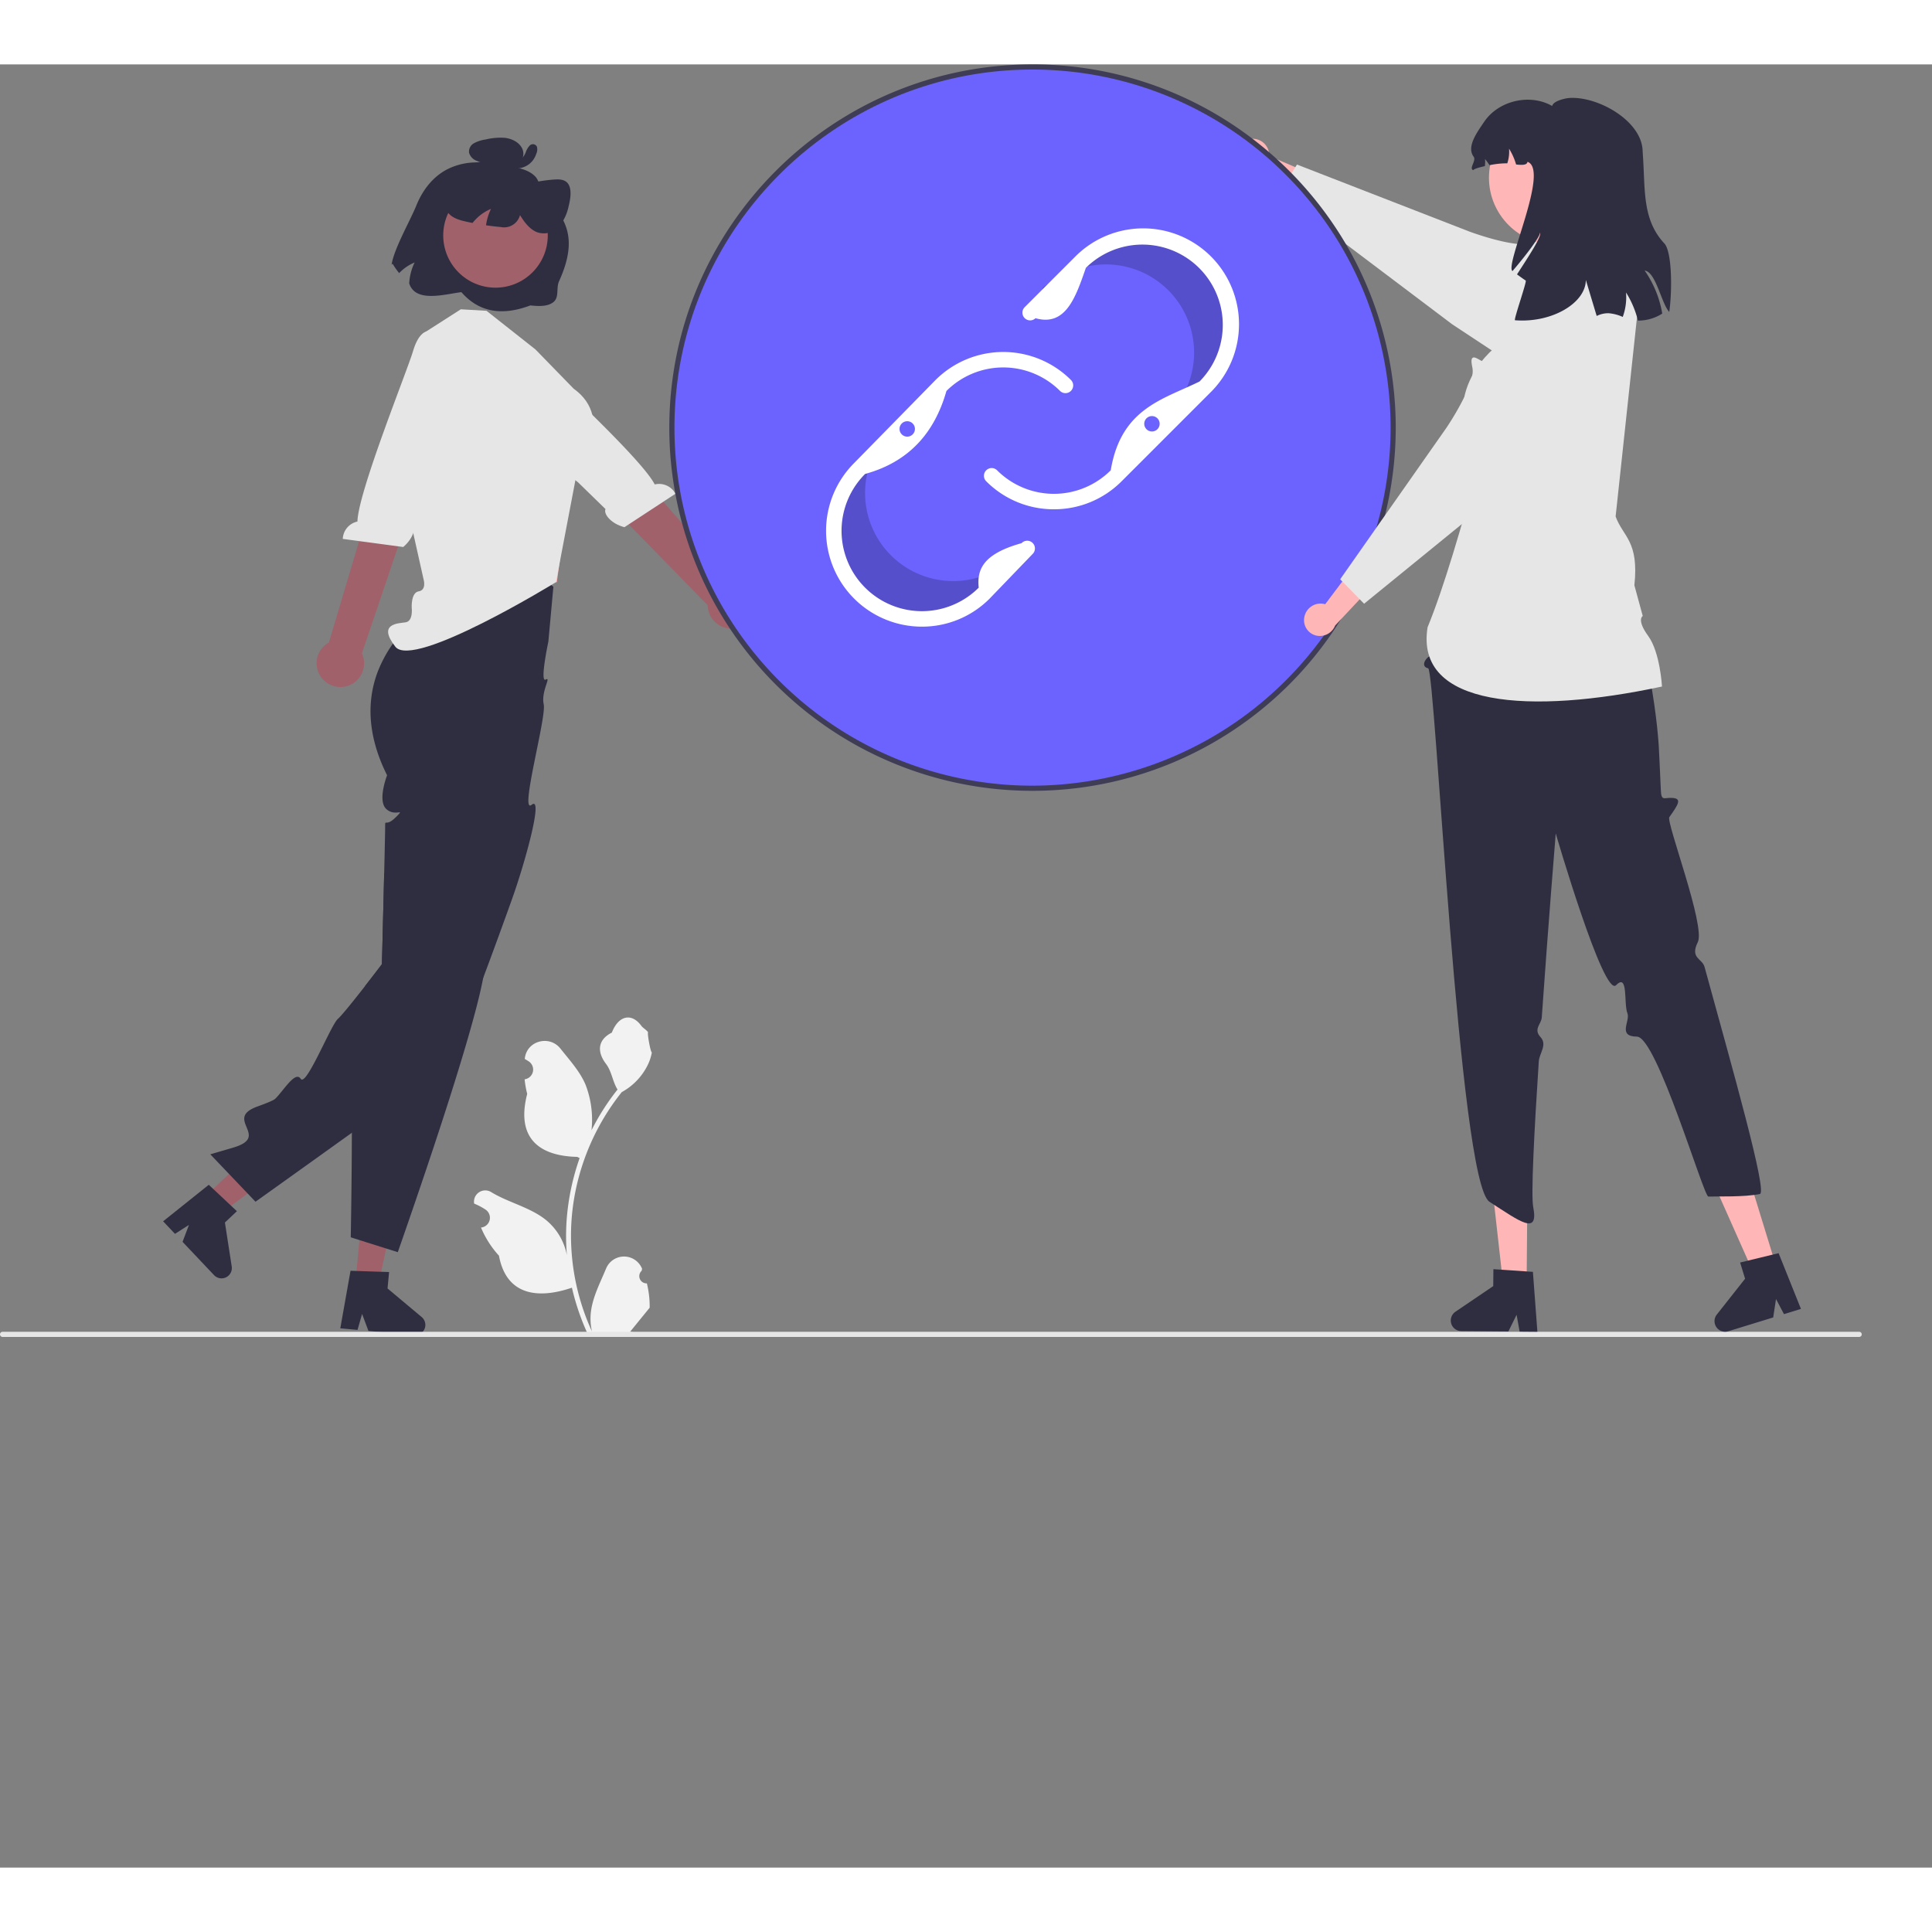 <svg xmlns="http://www.w3.org/2000/svg" data-name="Layer 1" width="400" height="400" viewBox="0 0 750 700" xmlns:xlink="http://www.w3.org/1999/xlink"><rect x="0" y="0" width="750" height="700" fill="#808080" stroke="none"/><path d="M489.746,676.2a2.807,2.807,0,0,1-2.035-4.866l.192-.765q-.038-.092-.076-.184a7.539,7.539,0,0,0-13.907.052c-2.275,5.478-5.17,10.966-5.883,16.758a22.304,22.304,0,0,0,.392,7.671,89.419,89.419,0,0,1-8.134-37.139,86.307,86.307,0,0,1,.535-9.628q.443-3.931,1.231-7.807a90.456,90.456,0,0,1,17.938-38.337,24.073,24.073,0,0,0,10.012-10.387,18.363,18.363,0,0,0,1.67-5.018c-.487.064-1.838-7.359-1.47-7.815-.679-1.031-1.895-1.543-2.637-2.549-3.689-5.002-8.773-4.129-11.426,2.669-5.669,2.861-5.724,7.606-2.245,12.169,2.213,2.903,2.517,6.832,4.459,9.94-.2.256-.408.503-.607.759a91.04,91.04,0,0,0-9.502,15.054,37.846,37.846,0,0,0-2.259-17.579c-2.163-5.217-6.216-9.611-9.786-14.122-4.288-5.418-13.08-3.053-13.836,3.814q-.011.1-.021.199.795.449,1.557.952a3.808,3.808,0,0,1-1.535,6.93l-.078.012a37.89,37.89,0,0,0,.999,5.665c-4.579,17.71,5.307,24.16,19.424,24.45.312.16.615.32.927.471a92.925,92.925,0,0,0-5.002,23.539,88.137,88.137,0,0,0,.064,14.231l-.024-.168a23.289,23.289,0,0,0-7.95-13.448c-6.118-5.026-14.762-6.877-21.363-10.916a4.371,4.371,0,0,0-6.694,4.252q.013.088.027.176a25.578,25.578,0,0,1,2.868,1.382q.795.449,1.557.952a3.808,3.808,0,0,1-1.535,6.93l-.078.012c-.056.008-.104.016-.16.024a37.923,37.923,0,0,0,6.975,10.923c2.863,15.46,15.162,16.927,28.318,12.425h.008a92.897,92.897,0,0,0,6.24,18.218h22.293c.08-.248.152-.503.224-.751a25.329,25.329,0,0,1-6.169-.367c1.654-2.03,3.308-4.075,4.962-6.105a1.383,1.383,0,0,0,.104-.12c.839-1.039,1.686-2.069,2.525-3.108l0-.001a37.101,37.101,0,0,0-1.087-9.451Z" transform="translate(-238.635 -203.001)" fill="#f2f2f2"/><polygon points="79.642 439.481 85.793 445.982 114.354 424.822 105.276 415.227 79.642 439.481" fill="#a0616a"/><path d="M328.356,646.078l-6.964-6.542-1.71-1.602-17.728,14.173,4.612,4.874,5.428-3.481-2.494,6.583,12.227,12.923a4,4,0,0,0,6.861-3.356l-2.639-17.071,4.65-4.397Z" transform="translate(-238.635 -203.001)" fill="#2f2e41"/><path d="M453.459,405.781l-1.95,21.29s-3.404,16.04-1.047,14.74-1.869,4.551-.756,9.626-9.507,42.914-4.697,38.994-2.78,23.16-7.58,36.52c-1.47,4.13-2.98,8.31-4.5,12.46-.3.84-.6,1.67-.91,2.51-1.97,5.4-3.94,10.72-5.83,15.74-.27.7-.53,1.4-.79,2.09-.01.02-.01.04-.02.04-6.22,16.37-11.55,29.25-13.68,31.38-1.11,1.11-18.72,13.83-36.47,26.57-18.63,13.37-37.41,26.77-37.41,26.77l-17.54-18.4s.42-.12,1.21-.36c1.46-.42,4.16-1.21,7.7-2.26,14.76-4.35-3.99-11.12,9.41-15.96,3.78-1.36,6.3-2.42,6.87-2.98,3.33-3.25,7.8-11,9.91-7.75s11.68-20.9,14.44-23.29c1.48-1.29,6.31-7.32,10.45-12.62,3.56-4.56,6.62-8.59,6.62-8.59s.06-2.16.15-5.6c.13-5.09.32-13,.521-20.92-.01-.01-.01-.01,0-.01.07-2.98.14-5.96.21-8.79.05-2.19.1-4.3.15-6.25.13-5.84.22-10.26.22-11.36,0-3.61,0-.8,2.85-2.98a12.889,12.889,0,0,0,1.21-1.08,14.592,14.592,0,0,0,1.68-1.79c.21-.45-1.1.16-2.8-.18a5.085,5.085,0,0,1-2.46-1.26c-3.58-3.22.28-13.12.28-13.12-8.14-16.28-7.55-29.63-3.74-39.92a51.208,51.208,0,0,1,13.21-19.35,47.803,47.803,0,0,1,7.23-5.67l.25-1.35,2.75-14.89A33.18,33.18,0,0,1,413.149,395.711a31.584,31.584,0,0,1,15.26-1.52,45.548,45.548,0,0,1,14.61,4.73A54.067,54.067,0,0,1,453.459,405.781Z" transform="translate(-238.635 -203.001)" fill="#2f2e41"/><polygon points="138.02 472.651 146.931 473.48 154.44 438.736 141.287 437.513 138.02 472.651" fill="#a0616a"/><path d="M402.319,689.271l-13.24-11.09.6-6.38-3.08-.1-9.54-.31h-.01l-2.34-.08-3.97,22.34,6.69.62,1.77-6.2,2.47,6.6,3.54.33,14.17,1.32c.12.01.25.02.37.02a3.973,3.973,0,0,0,2.98-1.34,3.916,3.916,0,0,0,1.01-2.3A3.995,3.995,0,0,0,402.319,689.271Z" transform="translate(-238.635 -203.001)" fill="#2f2e41"/><path d="M426.189,557.661c-3.39,18.45-17.74,61.71-26.42,87.03-3.95,11.57-6.71,19.4-6.71,19.4l-4.5-1.42h-.01l-7.61-2.4-2.77-.88h-.01l-3.36-1.07s.39-20.66.43-40.58c.03-8.35-.01-16.58-.17-23.1-.18-7.11-.49-12.2-1-13.21-2.11-4.14,1.42-4.58,5.15-5.62,3.74-1.05.82-2.63-.63-5.99-.979-2.24.95-5.23,2.32-6.93a16.711,16.711,0,0,1,1.21-1.37s-.66-.23-1.84-.63c3.56-4.56,6.62-8.59,6.62-8.59s.06-2.16.15-5.6c.13-5.09.32-13,.521-20.92-.01-.01-.01-.01,0-.01.07-2.98.14-5.96.21-8.79,5.72,4.39,11.28,8.69,16.32,12.67a.051.051,0,0,1,.02.04c12.11,9.57,21.2,17.25,22.48,19.69C427.169,550.481,426.969,553.421,426.189,557.661Z" transform="translate(-238.635 -203.001)" fill="#2f2e41"/><path d="M724.317,231.894a6.427,6.427,0,0,1,6.979,5.627,6.166,6.166,0,0,1,.022,1.019l20.622,8.806-.787,12.036L724.209,244.264a6.41,6.41,0,0,1-5.482-5.584,6.134,6.134,0,0,1,5.423-6.771Q724.233,231.901,724.317,231.894Z" transform="translate(-238.635 -203.001)" fill="#ffb6b6"/><path d="M864.619,306.191a18.901,18.901,0,0,0-2.79-6.53,16.907,16.907,0,0,0-1.21-1.62c-1.62-1.93-3.13-3.7-4.53-5.28-.85-.99-1.68-1.91-2.46-2.76-4.53-4.97-7.5-7.6-8.86-7.82-.66-.11-1.31-.19-1.94-.27-3.229-.4-5.57-.69-5.64-4.1a8.877,8.877,0,0,1,.1-1.46,17.848,17.848,0,0,1,.53-2.4,10.606,10.606,0,0,0,.31-1.36c.1-.59.06-1.03-.26-1.3-.4-.33-1.07-.28-2.33.22-.2.08-.43.17-.67.28-.08.03-.16.07-.25.11-.16.07-.34.15-.52.24-1.51.72-3.84.81-6.5.54-7.85-.8-18.47-4.76-18.6-4.81L742.119,241.881l-.62,1-1.47,2.38-.51.82-.58.94-2.53,4.08-1.28,2.06,21.6,16.29,2.35,1.77,2.021,1.53,41.24,31.11,15.38,10.15,3.43,2.26,14.62,9.64a18.858,18.858,0,0,0,26.4-5.76A18.905,18.905,0,0,0,864.619,306.191Z" transform="translate(-238.635 -203.001)" fill="#e6e6e6"/><path d="M960.365,696.999H239.635a1,1,0,0,1,0-2H960.365a1,1,0,0,1,0,2Z" transform="translate(-238.635 -203.001)" fill="#e6e6e6"/><polygon points="164.915 166.791 166.789 184.173 165.687 206.965 216.172 200.968 220.915 166.791 214.871 166.851 164.915 166.791" fill="#ffb6b6"/><path d="M446.493,313.65l-19-15h0l-9.974-.58-14.799,9.481L399.096,326.038l-8.57,20.818L403.096,403.038s1.179,4.032-1.911,4.516-2.719,6.427-2.719,6.427.629,5.15-2.371,5.604-11.0.454-4,9.454S454.462,403.999,454.462,403.999l8.041-42.194s15.595-20.946-1.2-32.942Z" transform="translate(-238.635 -203.001)" fill="#e6e6e6"/><path d="M363.549,441.209a9.157,9.157,0,0,1,2.763-13.767l23.899-80.205,14.944,7.524-26.027,76.875a9.207,9.207,0,0,1-15.58,9.573Z" transform="translate(-238.635 -203.001)" fill="#a0616a"/><path d="M406.152,306.809s-4.272-2.27-7.194,7.554c-2.339,7.865-21.321,54.713-21.563,66.103a7.194,7.194,0,0,0-5.696,6.733l23.469,3.145c4.101-3.459,5.177-8.131,3.59-9.517l5.096-13.917,21.258-44.279-15.843-14.235Z" transform="translate(-238.635 -203.001)" fill="#e6e6e6"/><path d="M531.553,414.846a9.157,9.157,0,0,0-8.445-11.218L468.284,341.014l-11.63,13.877,56.711,58.061a9.207,9.207,0,0,0,18.187,1.894Z" transform="translate(-238.635 -203.001)" fill="#a0616a"/><path d="M435.019,312.086s2.87-3.894,9.753,3.7c5.51,6.08,42.884,40.113,48.028,50.278a7.194,7.194,0,0,1,8.048,3.608L481.047,382.656c-5.193-1.345-8.184-5.092-7.353-7.029l-10.613-10.345-38.316-30.732,8.129-19.687Z" transform="translate(-238.635 -203.001)" fill="#e6e6e6"/><circle cx="400.827" cy="140.998" r="140" fill="#6c63ff"/><path d="M632.84,393.549a34.199,34.199,0,0,1-48.364,0l0-0a34.205,34.205,0,0,1-4.622-42.617l-7.524,7.676a34.199,34.199,0,0,0,0,48.364l0,0a34.199,34.199,0,0,0,48.364,0l16.673-17.313.254-1.076Z" transform="translate(-238.635 -203.001)" opacity="0.2"/><path d="M648.722,286.592a34.199,34.199,0,0,1,47.517,9.014l0,0a34.205,34.205,0,0,1-3.402,42.731l8.823-6.139a34.199,34.199,0,0,0,9.014-47.517l0-0a34.199,34.199,0,0,0-47.517-9.014L643.549,289.568l-.45,1.01Z" transform="translate(-238.635 -203.001)" opacity="0.2"/><path d="M596.512,421.268a37.199,37.199,0,0,1-26.304-63.502l31.568-32.208a37.198,37.198,0,0,1,52.628-.021,3,3,0,0,1-4.242,4.242,31.199,31.199,0,0,0-44.122 0c-4.637,16.346-14.655,27.562-31.568,32.208a31.199,31.199,0,1,0,44.101,44.144c-.684-6.706,1.276-13.01,16.634-17.272a3,3,0,1,1,4.321,4.162L622.855,410.332A36.985,36.985,0,0,1,596.512,421.268Z" transform="translate(-238.635 -203.001)" fill="#fff"/><path d="M647.763,375.705a36.956,36.956,0,0,1-26.304-10.896,3,3,0,0,1,4.243-4.242,31.198,31.198,0,0,0,44.121 0c3.998-24.084,20.298-27.483,34.467-34.466A31.199,31.199,0,0,0,660.169,281.979c-3.941,11.371-7.811,22.876-19.55,19.55a3,3,0,0,1-4.242-4.242l19.55-19.55A37.199,37.199,0,1,1,708.533,330.343l-34.466,34.466A36.955,36.955,0,0,1,647.763,375.705Z" transform="translate(-238.635 -203.001)" fill="#fff"/><path d="M761.099,272.751a142.542,142.542,0,0,0-21.07-27.49c-1.81-1.84-3.68-3.64-5.59-5.39-1.06-.97-2.13-1.92-3.22-2.85-2.07-1.78-4.2-3.5-6.37-5.16A140.286,140.286,0,0,0,639.459,203.001c-77.74,0-141,63.25-141,141a140.732,140.732,0,0,0,2.33,25.56.765.765,0,0,0,.021.14c.71,3.87,1.59,7.69,2.61,11.44a140.99,140.99,0,0,0,255.75,37.31q2.925-4.71,5.5-9.66A140.803,140.803,0,0,0,761.099,272.751ZM639.459,483.001a138.952,138.952,0,0,1-139-139c0-76.65,62.36-139,139-139a138.954,138.954,0,0,1,99.48,42.02,133.065,133.065,0,0,1,9.54,10.86,134.828,134.828,0,0,1,8.25,11.57,138.927,138.927,0,0,1,16.2,113.41c-1.23,4.24-2.67,8.39-4.29,12.46-1.63,4.08-3.44,8.08-5.44,11.96A139.472,139.472,0,0,1,639.459,483.001Z" transform="translate(-238.635 -203.001)" fill="#3f3d56"/><polygon points="592.636 472.969 583.445 472.891 579.376 436.612 592.942 436.727 592.636 472.969" fill="#ffb6b6"/><path d="M833.709,671.731l-2.4-.16-9.79-.67-3.15-.21-.06,6.57-14.68,9.96a4.11,4.11,0,0,0,2.28,7.51l18.27.15,3.2-6.48,1.17,6.52,6.9.06Z" transform="translate(-238.635 -203.001)" fill="#2f2e41"/><polygon points="689.407 466.253 680.622 468.954 665.792 435.596 678.759 431.61 689.407 466.253" fill="#ffb6b6"/><path d="M929.088,664.481l-2.34.57-9.529,2.31-3.07.75,1.93,6.29-10.99,13.92a4.116,4.116,0,0,0,3.23,6.66,4.155,4.155,0,0,0,1.2-.18l17.47-5.37,1.09-7.15,3.09,5.86,6.591-2.03Z" transform="translate(-238.635 -203.001)" fill="#2f2e41"/><path d="M812.783,370.917l-17.54,50.974-.579,4.079c-4.42,4.196,1.132,5.579-.949,6.685s-3.482,4.209-.676,4.763,11.85,199.373,23.781,207.093,19.191,13.304,17,2c-.883-4.554.366-28.972,2.172-56.508.205-3.121,3.438-6.424.633-9.458s.346-5.031.522-7.549c2.516-35.957,5.422-71.456,5.422-71.456s18.594,63.857,23.423,58.914,2.917,7.228,4.393,10.864c1.233,3.039-4.028,9.009,3.704,9.101s25.89,62.162,27.732,62.092c3.649-.139,13.908.254,20-1,3.008-.619-10.345-47.613-21.496-88.193-.889-3.236-5.729-3.311-2.616-9.559s-12.374-46.674-11.045-48.544c3.527-4.963,4.871-7.12,1.392-7.445s-4.507,1.583-4.694-3.231-.788-16.685-.788-16.685-2.52-46.949-20.166-72.888l-1.505-15.412Z" transform="translate(-238.635 -203.001)" fill="#2f2e41"/><path d="M856.604,273.595l-23.261,3.312L831.939,293.75l-11.478,17.955s-25.514,17.955-7.72,46.318c-6.771,24.433-13.504,47.865-19.922,63.487-5,31,39.793,33.971,91,23,0,0-.706-13.255-5.353-19.628s-2.117-7.764-2.117-7.764l-3.247-11.905c1.837-17.208-4.367-18.753-7.283-26.704l8.853-82.494Z" transform="translate(-238.635 -203.001)" fill="#e6e6e6"/><path d="M744.94,417.787a6.427,6.427,0,0,1,7.13-5.435,6.165,6.165,0,0,1,.995.221l13.474-17.924,11.5,3.637-21.112,22.558a6.41,6.41,0,0,1-6.731,3.991,6.134,6.134,0,0,1-5.281-6.882Q744.926,417.87,744.94,417.787Z" transform="translate(-238.635 -203.001)" fill="#ffb6b6"/><path d="M864.619,306.191c-.33-.41-.69-.81-1.07-1.2A18.832,18.832,0,0,0,842.719,300.751c-.34.14-.68.3-1.01.46-11.95,5.87-18.4,9.78-19.18,11.61-.27.62-.5,1.23-.73,1.82-.22.58-.43,1.13-.65,1.63-.92,2.14-1.98,3.47-4.68,2.87a10.804,10.804,0,0,1-2.57-.99c-.37-.18-.71-.37-1.03-.55-1.16-.64-2-1.1-2.57-.68-.55.41-.57,1.45-.07,3.86a8.049,8.049,0,0,1-.08,3.03,34.443,34.443,0,0,1-3.08,8.35,110.226,110.226,0,0,1-6.98,11.98l-23.79,33.92-1.61,2.29-1.76,2.51-14.04,20.02.83.85,3.48,3.55.77.79.7.72,1.81,1.85,1.7,1.73,37.93-30.9,4.23-3.45,7.58-6.18L833.449,359.191l29.39-27.2a18.705,18.705,0,0,0,6.05-13.35c0-.17.01-.33.01-.5A18.69,18.69,0,0,0,864.619,306.191Z" transform="translate(-238.635 -203.001)" fill="#e6e6e6"/><circle cx="604.004" cy="43.989" r="25.992" fill="#ffb6b6"/><path d="M877.084,283.031a41.039,41.039,0,0,1,6.831,16.705,17.254,17.254,0,0,1-9.421,2.719c-.113-.437-.227-.874-.356-1.311a37.508,37.508,0,0,0-4.273-9.599,22.595,22.595,0,0,1-1.279,9.486,16.647,16.647,0,0,0-5.584-1.441,10.146,10.146,0,0,0-4.532,1.068c-1.635-5.423-3.14-10.408-4.209-13.986-.032,8.968-13.176,16.786-27.518,15.653-.518-.324,4.678-15.07,4.176-15.41-1.149-.761-2.266-1.586-3.383-2.396,4.694-7.252,9.793-15.022,8.919-16.187.065,1.441-5.083,8.369-10.683,14.908-3.108-2.282,14.552-39.415,5.827-42.426-.146,1.311-2.072,1.311-4.419,1.036a23.95,23.95,0,0,0-2.736-6.135,14.41,14.41,0,0,1-.68,5.682,33.09,33.09,0,0,0-6.896.728,22.095,22.095,0,0,0-1.732-2.363,14.071,14.071,0,0,1-.081,2.736c-2.315.502-4.225,1.085-4.5,1.554-1.813-.664,1.279-3.658.146-5.212-2.881-3.885,1.392-9.55,4.095-13.565,5.552-8.223,17.741-11.072,26.369-6.135.389-1.344,2.38-2.234,4.937-2.833a13.394,13.394,0,0,1,3.302-.308c11.007.194,26.288,9.275,26.887,20.266.049,1.101.13,2.299.21,3.577.777,12.302-.178,23.649,8.223,32.649,3.043,3.254,3.075,18.664,1.91,26.595C883.608,295.9,881.455,283.501,877.084,283.031Z" transform="translate(-238.635 -203.001)" fill="#2f2e41"/><circle cx="352.184" cy="141.51" r="3" fill="#6c63ff"/><circle cx="447.184" cy="139.51" r="3" fill="#6c63ff"/><path d="M400.249,257.798c-2.283,5.686-8.724,16.868-9.597,22.968l.393-.386a27.539,27.539,0,0,0,2.545,3.639,17.689,17.689,0,0,1,6.007-4.13,21.174,21.174,0,0,0-2.109,8.125c2.431,7.619,13.668,4.226,20.252,3.394,6.575,7.521,15.322,9.483,26.777,5.159,3.204.33,6.79.53,9.035-1.363s.908-5.399,2.116-8.05c8.603-18.887.664-25.701-6.082-34.265-1.485-1.885-1.478-4.697-3.285-6.495-2.506-2.492-6.348-3.259-9.89-3.873a5.368,5.368,0,0,0,4.715-2.333,4.842,4.842,0,0,0-.064-5.054c-1.267-2.1-3.899-3.322-6.439-3.627a24.45,24.45,0,0,0-7.452.641,13.334,13.334,0,0,0-4.512,1.442,3.693,3.693,0,0,0-1.923,3.743,4.784,4.784,0,0,0,2.829,3.049,12.522,12.522,0,0,0,3.198.875,25.088,25.088,0,0,0-14.715,2.576C406.371,246.86,402.54,252.115,400.249,257.798Z" transform="translate(-238.635 -203.001)" fill="#2f2e41"/><circle cx="192.353" cy="66.382" r="20.293" fill="#a0616a"/><path d="M411.462,258.503c1.177,3.556,4.539,4.702,7.647,5.417.98.228,1.966.441,2.961.631.367-.459.758-.909,1.165-1.334a17.689,17.689,0,0,1,6.007-4.13,20.846,20.846,0,0,0-1.93,6.371q2.818.409,5.667.668a6.408,6.408,0,0,0,7.525-4.617c1.729,2.828,3.774,5.491,6.57,6.614a7.952,7.952,0,0,0,9.045-2.706,19.148,19.148,0,0,0,3.278-7.437c.794-3.149,1.234-6.777-.324-8.774-1.248-1.617-3.401-1.646-5.388-1.503a64.121,64.121,0,0,0-12.947,2.347l-.358.804c.726-4.361-.849-8.556-3.762-10.049-1.965-.998-4.329-.83-6.626-.628a30.197,30.197,0,0,0-8.653,1.673,16.621,16.621,0,0,0-7.842,6.263C411.46,251.21,410.447,255.432,411.462,258.503Z" transform="translate(-238.635 -203.001)" fill="#2f2e41"/><path d="M440.391,239.536c-.2-.059.319.017.139.022a1.652,1.652,0,0,0,.266-.037c.015-.003.217-.067.083-.02a1.629,1.629,0,0,0,.774-.505,6.749,6.749,0,0,0,1.106-1.969,7.07,7.07,0,0,1,1.521-2.536,1.74,1.74,0,0,1,2.776.424,4.052,4.052,0,0,1-.248,2.81,8.724,8.724,0,0,1-1.282,2.486A7.978,7.978,0,0,1,441.859,242.9a8.346,8.346,0,0,1-5.245.15,1.268,1.268,0,0,1-.051-2.319l2.867-1.174a1.256,1.256,0,1,1,1.011,2.298l-2.867,1.174-.051-2.319a4.994,4.994,0,0,0,1.097.188,4.204,4.204,0,0,0,1.189-.05,5.212,5.212,0,0,0,1.1-.268,7.174,7.174,0,0,0,.67-.284q.119-.058.236-.12c-.006.003.328-.191.182-.1a7.081,7.081,0,0,0,1.039-.809,2.859,2.859,0,0,0,.312-.347,6.646,6.646,0,0,0,.454-.629,6.522,6.522,0,0,0,.666-1.476,6.611,6.611,0,0,0,.184-.663,2.719,2.719,0,0,1,.067-.365c.106-.286-.02.167.102.291l.528.389a.69.69,0,0,0,.591-.095q.094-.132-.041.044a4.097,4.097,0,0,0-.287.433,11.851,11.851,0,0,0-.513,1.088,11.936,11.936,0,0,1-1.19,2.247,4.042,4.042,0,0,1-4.428,1.693,1.266,1.266,0,0,1-.715-1.625A1.281,1.281,0,0,1,440.391,239.536Z" transform="translate(-238.635 -203.001)" fill="#2f2e41"/></svg>